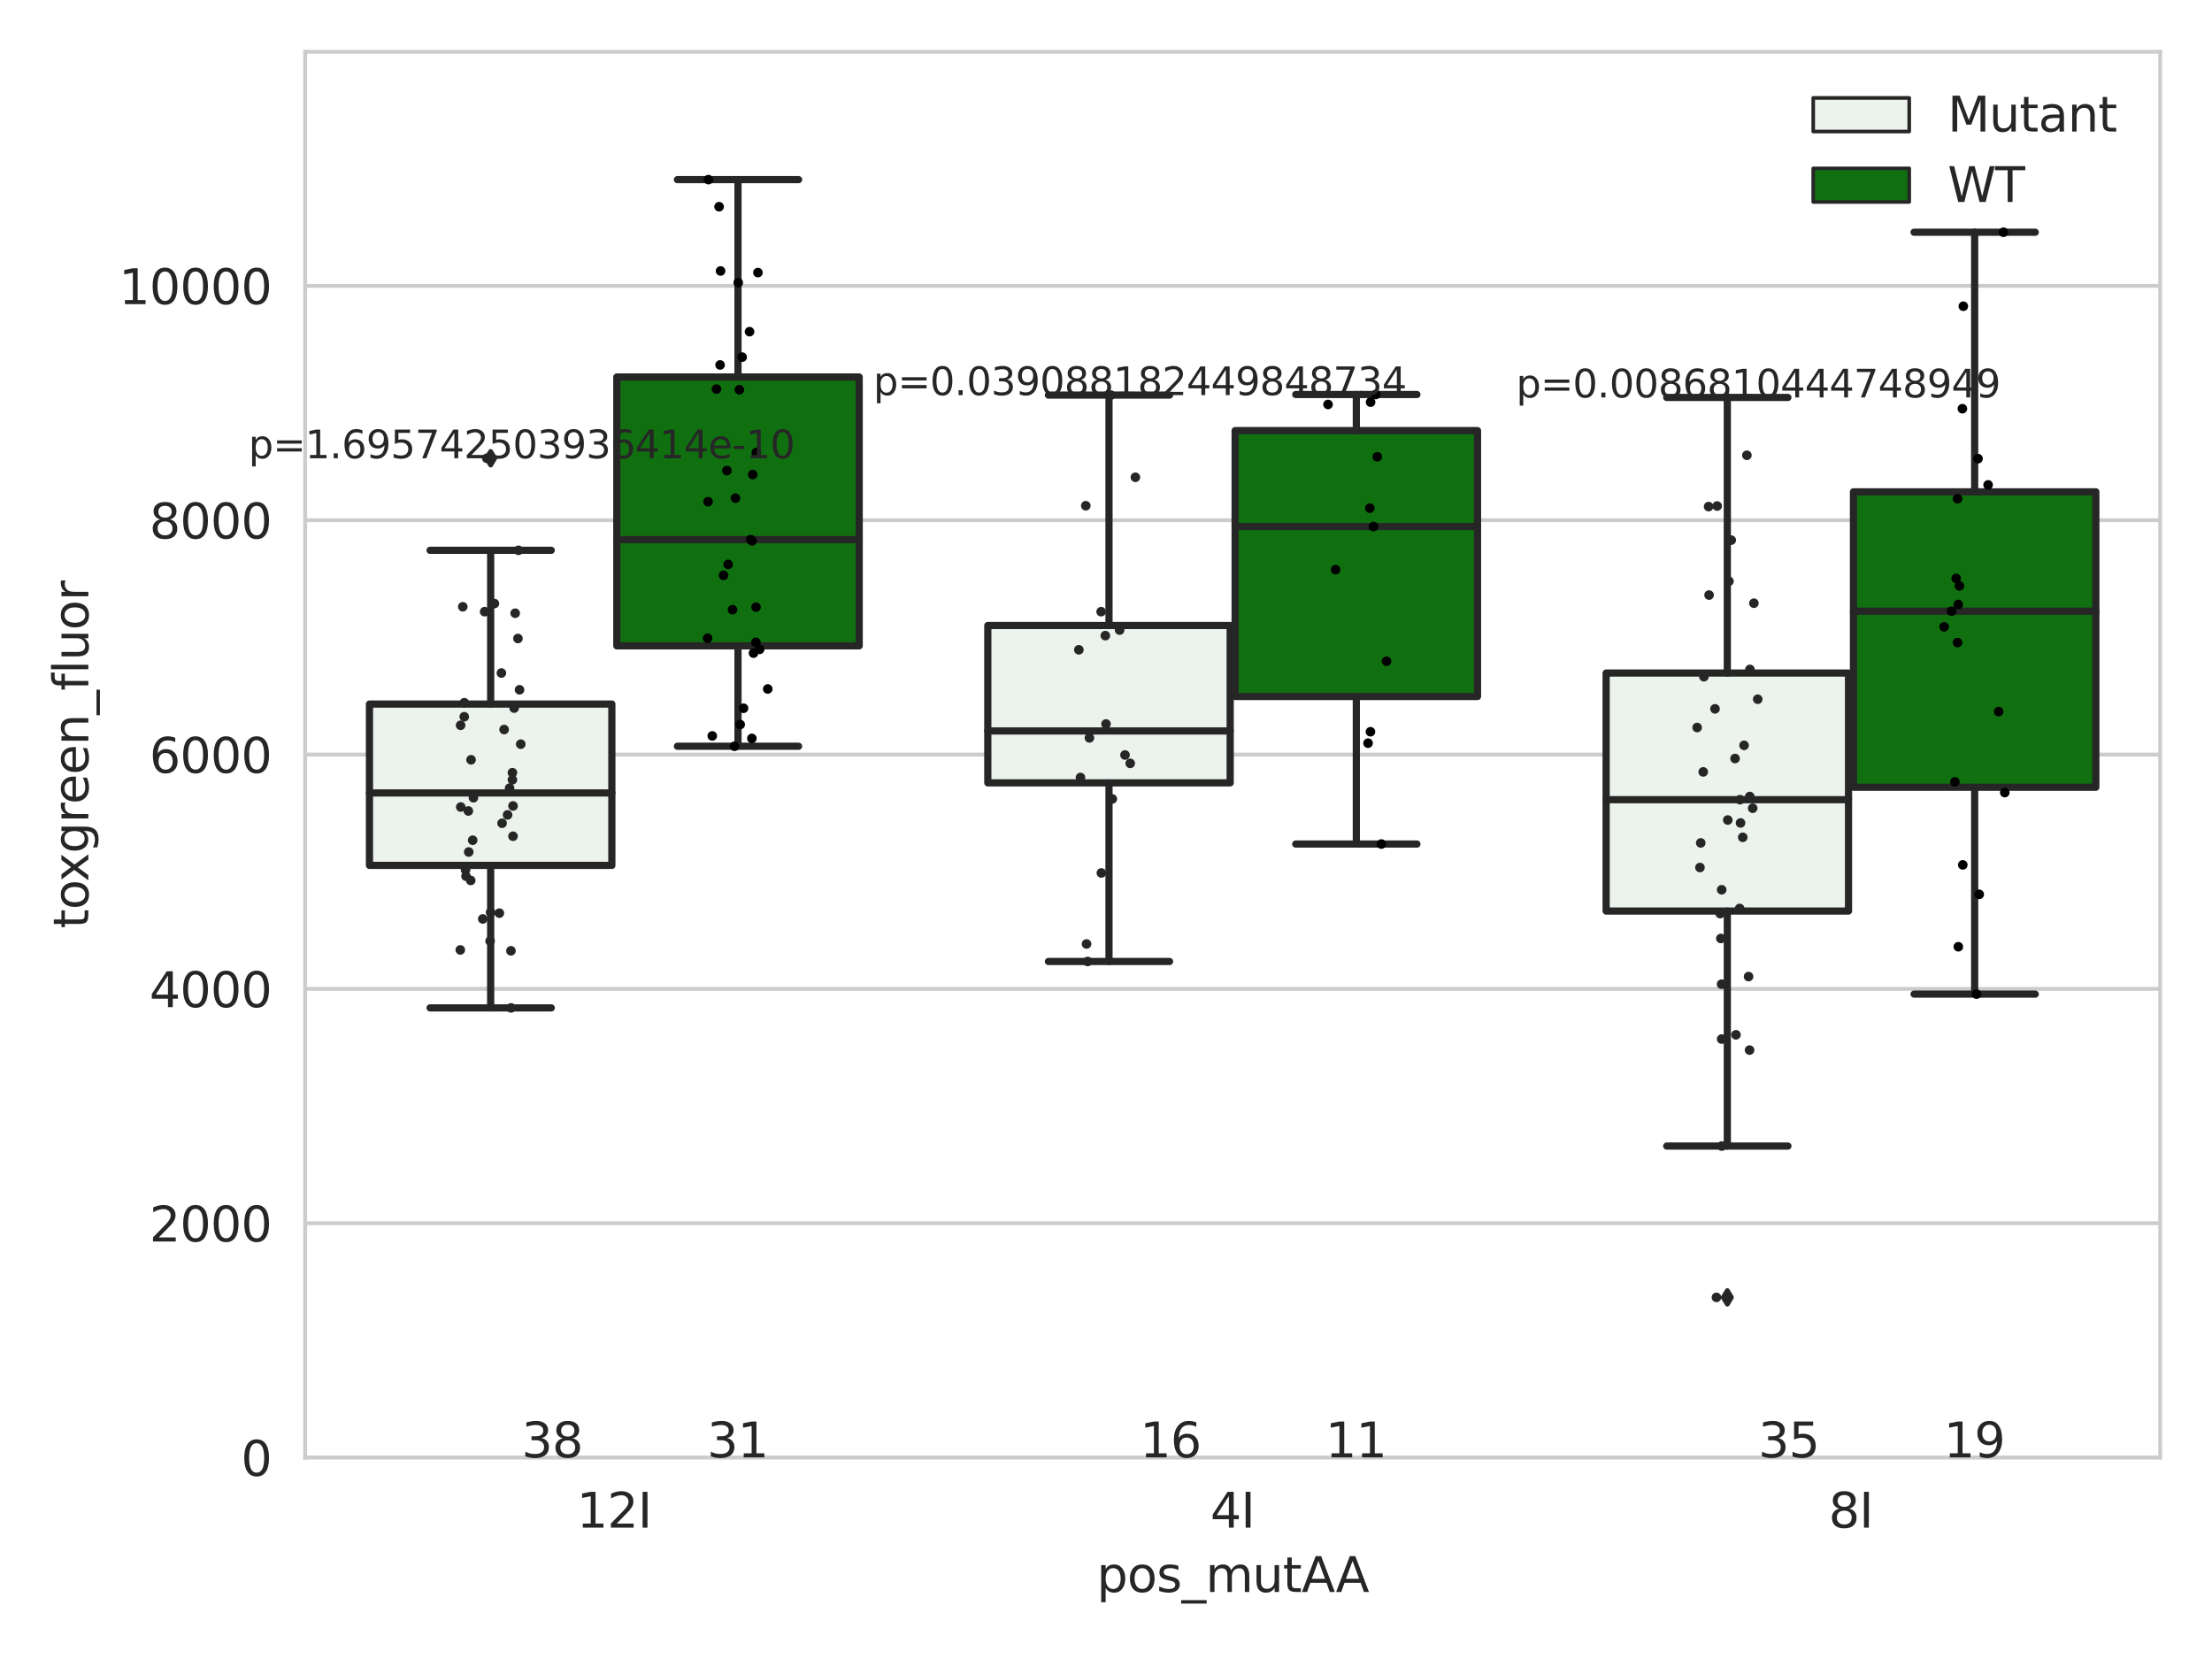<?xml version="1.0" encoding="utf-8" standalone="no"?>
<!DOCTYPE svg PUBLIC "-//W3C//DTD SVG 1.1//EN"
  "http://www.w3.org/Graphics/SVG/1.1/DTD/svg11.dtd">
<svg xmlns:xlink="http://www.w3.org/1999/xlink" width="460.8pt" height="345.6pt" viewBox="0 0 460.8 345.6" xmlns="http://www.w3.org/2000/svg" version="1.1">
 <defs>
  <style type="text/css">*{stroke-linejoin: round; stroke-linecap: butt}</style>
 </defs>
 <g id="figure_1">
  <g id="patch_1">
   <path d="M 0 345.6 
L 460.8 345.6 
L 460.8 0 
L 0 0 
z
" style="fill: #ffffff"/>
  </g>
  <g id="axes_1">
   <g id="patch_2">
    <path d="M 63.571 303.64 
L 450 303.64 
L 450 10.8 
L 63.571 10.8 
z
" style="fill: #ffffff"/>
   </g>
   <g id="matplotlib.axis_1">
    <g id="xtick_1">
     <g id="text_1">
      <!-- 12I -->
      <g style="fill: #262626" transform="translate(120.139 318.238)scale(0.1 -0.1)">
       <defs>
        <path id="DejaVuSans-31" d="M 794 531 
L 1825 531 
L 1825 4091 
L 703 3866 
L 703 4441 
L 1819 4666 
L 2450 4666 
L 2450 531 
L 3481 531 
L 3481 0 
L 794 0 
L 794 531 
z
" transform="scale(0.016)"/>
        <path id="DejaVuSans-32" d="M 1228 531 
L 3431 531 
L 3431 0 
L 469 0 
L 469 531 
Q 828 903 1448 1529 
Q 2069 2156 2228 2338 
Q 2531 2678 2651 2914 
Q 2772 3150 2772 3378 
Q 2772 3750 2511 3984 
Q 2250 4219 1831 4219 
Q 1534 4219 1204 4116 
Q 875 4013 500 3803 
L 500 4441 
Q 881 4594 1212 4672 
Q 1544 4750 1819 4750 
Q 2544 4750 2975 4387 
Q 3406 4025 3406 3419 
Q 3406 3131 3298 2873 
Q 3191 2616 2906 2266 
Q 2828 2175 2409 1742 
Q 1991 1309 1228 531 
z
" transform="scale(0.016)"/>
        <path id="DejaVuSans-49" d="M 628 4666 
L 1259 4666 
L 1259 0 
L 628 0 
L 628 4666 
z
" transform="scale(0.016)"/>
       </defs>
       <use xlink:href="#DejaVuSans-31"/>
       <use xlink:href="#DejaVuSans-32" x="63.623"/>
       <use xlink:href="#DejaVuSans-49" x="127.246"/>
      </g>
     </g>
    </g>
    <g id="xtick_2">
     <g id="text_2">
      <!-- 4I -->
      <g style="fill: #262626" transform="translate(252.129 318.238)scale(0.1 -0.1)">
       <defs>
        <path id="DejaVuSans-34" d="M 2419 4116 
L 825 1625 
L 2419 1625 
L 2419 4116 
z
M 2253 4666 
L 3047 4666 
L 3047 1625 
L 3713 1625 
L 3713 1100 
L 3047 1100 
L 3047 0 
L 2419 0 
L 2419 1100 
L 313 1100 
L 313 1709 
L 2253 4666 
z
" transform="scale(0.016)"/>
       </defs>
       <use xlink:href="#DejaVuSans-34"/>
       <use xlink:href="#DejaVuSans-49" x="63.623"/>
      </g>
     </g>
    </g>
    <g id="xtick_3">
     <g id="text_3">
      <!-- 8I -->
      <g style="fill: #262626" transform="translate(380.939 318.238)scale(0.1 -0.1)">
       <defs>
        <path id="DejaVuSans-38" d="M 2034 2216 
Q 1584 2216 1326 1975 
Q 1069 1734 1069 1313 
Q 1069 891 1326 650 
Q 1584 409 2034 409 
Q 2484 409 2743 651 
Q 3003 894 3003 1313 
Q 3003 1734 2745 1975 
Q 2488 2216 2034 2216 
z
M 1403 2484 
Q 997 2584 770 2862 
Q 544 3141 544 3541 
Q 544 4100 942 4425 
Q 1341 4750 2034 4750 
Q 2731 4750 3128 4425 
Q 3525 4100 3525 3541 
Q 3525 3141 3298 2862 
Q 3072 2584 2669 2484 
Q 3125 2378 3379 2068 
Q 3634 1759 3634 1313 
Q 3634 634 3220 271 
Q 2806 -91 2034 -91 
Q 1263 -91 848 271 
Q 434 634 434 1313 
Q 434 1759 690 2068 
Q 947 2378 1403 2484 
z
M 1172 3481 
Q 1172 3119 1398 2916 
Q 1625 2713 2034 2713 
Q 2441 2713 2670 2916 
Q 2900 3119 2900 3481 
Q 2900 3844 2670 4047 
Q 2441 4250 2034 4250 
Q 1625 4250 1398 4047 
Q 1172 3844 1172 3481 
z
" transform="scale(0.016)"/>
       </defs>
       <use xlink:href="#DejaVuSans-38"/>
       <use xlink:href="#DejaVuSans-49" x="63.623"/>
      </g>
     </g>
    </g>
    <g id="text_4">
     <!-- pos_mutAA -->
     <g style="fill: #262626" transform="translate(228.47 331.638)scale(0.1 -0.1)">
      <defs>
       <path id="DejaVuSans-70" d="M 1159 525 
L 1159 -1331 
L 581 -1331 
L 581 3500 
L 1159 3500 
L 1159 2969 
Q 1341 3281 1617 3432 
Q 1894 3584 2278 3584 
Q 2916 3584 3314 3078 
Q 3713 2572 3713 1747 
Q 3713 922 3314 415 
Q 2916 -91 2278 -91 
Q 1894 -91 1617 61 
Q 1341 213 1159 525 
z
M 3116 1747 
Q 3116 2381 2855 2742 
Q 2594 3103 2138 3103 
Q 1681 3103 1420 2742 
Q 1159 2381 1159 1747 
Q 1159 1113 1420 752 
Q 1681 391 2138 391 
Q 2594 391 2855 752 
Q 3116 1113 3116 1747 
z
" transform="scale(0.016)"/>
       <path id="DejaVuSans-6f" d="M 1959 3097 
Q 1497 3097 1228 2736 
Q 959 2375 959 1747 
Q 959 1119 1226 758 
Q 1494 397 1959 397 
Q 2419 397 2687 759 
Q 2956 1122 2956 1747 
Q 2956 2369 2687 2733 
Q 2419 3097 1959 3097 
z
M 1959 3584 
Q 2709 3584 3137 3096 
Q 3566 2609 3566 1747 
Q 3566 888 3137 398 
Q 2709 -91 1959 -91 
Q 1206 -91 779 398 
Q 353 888 353 1747 
Q 353 2609 779 3096 
Q 1206 3584 1959 3584 
z
" transform="scale(0.016)"/>
       <path id="DejaVuSans-73" d="M 2834 3397 
L 2834 2853 
Q 2591 2978 2328 3040 
Q 2066 3103 1784 3103 
Q 1356 3103 1142 2972 
Q 928 2841 928 2578 
Q 928 2378 1081 2264 
Q 1234 2150 1697 2047 
L 1894 2003 
Q 2506 1872 2764 1633 
Q 3022 1394 3022 966 
Q 3022 478 2636 193 
Q 2250 -91 1575 -91 
Q 1294 -91 989 -36 
Q 684 19 347 128 
L 347 722 
Q 666 556 975 473 
Q 1284 391 1588 391 
Q 1994 391 2212 530 
Q 2431 669 2431 922 
Q 2431 1156 2273 1281 
Q 2116 1406 1581 1522 
L 1381 1569 
Q 847 1681 609 1914 
Q 372 2147 372 2553 
Q 372 3047 722 3315 
Q 1072 3584 1716 3584 
Q 2034 3584 2315 3537 
Q 2597 3491 2834 3397 
z
" transform="scale(0.016)"/>
       <path id="DejaVuSans-5f" d="M 3263 -1063 
L 3263 -1509 
L -63 -1509 
L -63 -1063 
L 3263 -1063 
z
" transform="scale(0.016)"/>
       <path id="DejaVuSans-6d" d="M 3328 2828 
Q 3544 3216 3844 3400 
Q 4144 3584 4550 3584 
Q 5097 3584 5394 3201 
Q 5691 2819 5691 2113 
L 5691 0 
L 5113 0 
L 5113 2094 
Q 5113 2597 4934 2840 
Q 4756 3084 4391 3084 
Q 3944 3084 3684 2787 
Q 3425 2491 3425 1978 
L 3425 0 
L 2847 0 
L 2847 2094 
Q 2847 2600 2669 2842 
Q 2491 3084 2119 3084 
Q 1678 3084 1418 2786 
Q 1159 2488 1159 1978 
L 1159 0 
L 581 0 
L 581 3500 
L 1159 3500 
L 1159 2956 
Q 1356 3278 1631 3431 
Q 1906 3584 2284 3584 
Q 2666 3584 2933 3390 
Q 3200 3197 3328 2828 
z
" transform="scale(0.016)"/>
       <path id="DejaVuSans-75" d="M 544 1381 
L 544 3500 
L 1119 3500 
L 1119 1403 
Q 1119 906 1312 657 
Q 1506 409 1894 409 
Q 2359 409 2629 706 
Q 2900 1003 2900 1516 
L 2900 3500 
L 3475 3500 
L 3475 0 
L 2900 0 
L 2900 538 
Q 2691 219 2414 64 
Q 2138 -91 1772 -91 
Q 1169 -91 856 284 
Q 544 659 544 1381 
z
M 1991 3584 
L 1991 3584 
z
" transform="scale(0.016)"/>
       <path id="DejaVuSans-74" d="M 1172 4494 
L 1172 3500 
L 2356 3500 
L 2356 3053 
L 1172 3053 
L 1172 1153 
Q 1172 725 1289 603 
Q 1406 481 1766 481 
L 2356 481 
L 2356 0 
L 1766 0 
Q 1100 0 847 248 
Q 594 497 594 1153 
L 594 3053 
L 172 3053 
L 172 3500 
L 594 3500 
L 594 4494 
L 1172 4494 
z
" transform="scale(0.016)"/>
       <path id="DejaVuSans-41" d="M 2188 4044 
L 1331 1722 
L 3047 1722 
L 2188 4044 
z
M 1831 4666 
L 2547 4666 
L 4325 0 
L 3669 0 
L 3244 1197 
L 1141 1197 
L 716 0 
L 50 0 
L 1831 4666 
z
" transform="scale(0.016)"/>
      </defs>
      <use xlink:href="#DejaVuSans-70"/>
      <use xlink:href="#DejaVuSans-6f" x="63.477"/>
      <use xlink:href="#DejaVuSans-73" x="124.658"/>
      <use xlink:href="#DejaVuSans-5f" x="176.758"/>
      <use xlink:href="#DejaVuSans-6d" x="226.758"/>
      <use xlink:href="#DejaVuSans-75" x="324.17"/>
      <use xlink:href="#DejaVuSans-74" x="387.549"/>
      <use xlink:href="#DejaVuSans-41" x="426.758"/>
      <use xlink:href="#DejaVuSans-41" x="497.916"/>
     </g>
    </g>
   </g>
   <g id="matplotlib.axis_2">
    <g id="ytick_1">
     <g id="line2d_1">
      <path d="M 63.571 303.64 
L 450 303.64 
" clip-path="url(#pa5ad352c2c)" style="fill: none; stroke: #cccccc; stroke-width: 0.8; stroke-linecap: round"/>
     </g>
     <g id="text_5">
      <!-- 0 -->
      <g style="fill: #262626" transform="translate(50.209 307.439)scale(0.1 -0.1)">
       <defs>
        <path id="DejaVuSans-30" d="M 2034 4250 
Q 1547 4250 1301 3770 
Q 1056 3291 1056 2328 
Q 1056 1369 1301 889 
Q 1547 409 2034 409 
Q 2525 409 2770 889 
Q 3016 1369 3016 2328 
Q 3016 3291 2770 3770 
Q 2525 4250 2034 4250 
z
M 2034 4750 
Q 2819 4750 3233 4129 
Q 3647 3509 3647 2328 
Q 3647 1150 3233 529 
Q 2819 -91 2034 -91 
Q 1250 -91 836 529 
Q 422 1150 422 2328 
Q 422 3509 836 4129 
Q 1250 4750 2034 4750 
z
" transform="scale(0.016)"/>
       </defs>
       <use xlink:href="#DejaVuSans-30"/>
      </g>
     </g>
    </g>
    <g id="ytick_2">
     <g id="line2d_2">
      <path d="M 63.571 254.823 
L 450 254.823 
" clip-path="url(#pa5ad352c2c)" style="fill: none; stroke: #cccccc; stroke-width: 0.8; stroke-linecap: round"/>
     </g>
     <g id="text_6">
      <!-- 2000 -->
      <g style="fill: #262626" transform="translate(31.121 258.622)scale(0.1 -0.1)">
       <use xlink:href="#DejaVuSans-32"/>
       <use xlink:href="#DejaVuSans-30" x="63.623"/>
       <use xlink:href="#DejaVuSans-30" x="127.246"/>
       <use xlink:href="#DejaVuSans-30" x="190.869"/>
      </g>
     </g>
    </g>
    <g id="ytick_3">
     <g id="line2d_3">
      <path d="M 63.571 206.006 
L 450 206.006 
" clip-path="url(#pa5ad352c2c)" style="fill: none; stroke: #cccccc; stroke-width: 0.8; stroke-linecap: round"/>
     </g>
     <g id="text_7">
      <!-- 4000 -->
      <g style="fill: #262626" transform="translate(31.121 209.805)scale(0.1 -0.1)">
       <use xlink:href="#DejaVuSans-34"/>
       <use xlink:href="#DejaVuSans-30" x="63.623"/>
       <use xlink:href="#DejaVuSans-30" x="127.246"/>
       <use xlink:href="#DejaVuSans-30" x="190.869"/>
      </g>
     </g>
    </g>
    <g id="ytick_4">
     <g id="line2d_4">
      <path d="M 63.571 157.189 
L 450 157.189 
" clip-path="url(#pa5ad352c2c)" style="fill: none; stroke: #cccccc; stroke-width: 0.8; stroke-linecap: round"/>
     </g>
     <g id="text_8">
      <!-- 6000 -->
      <g style="fill: #262626" transform="translate(31.121 160.988)scale(0.1 -0.1)">
       <defs>
        <path id="DejaVuSans-36" d="M 2113 2584 
Q 1688 2584 1439 2293 
Q 1191 2003 1191 1497 
Q 1191 994 1439 701 
Q 1688 409 2113 409 
Q 2538 409 2786 701 
Q 3034 994 3034 1497 
Q 3034 2003 2786 2293 
Q 2538 2584 2113 2584 
z
M 3366 4563 
L 3366 3988 
Q 3128 4100 2886 4159 
Q 2644 4219 2406 4219 
Q 1781 4219 1451 3797 
Q 1122 3375 1075 2522 
Q 1259 2794 1537 2939 
Q 1816 3084 2150 3084 
Q 2853 3084 3261 2657 
Q 3669 2231 3669 1497 
Q 3669 778 3244 343 
Q 2819 -91 2113 -91 
Q 1303 -91 875 529 
Q 447 1150 447 2328 
Q 447 3434 972 4092 
Q 1497 4750 2381 4750 
Q 2619 4750 2861 4703 
Q 3103 4656 3366 4563 
z
" transform="scale(0.016)"/>
       </defs>
       <use xlink:href="#DejaVuSans-36"/>
       <use xlink:href="#DejaVuSans-30" x="63.623"/>
       <use xlink:href="#DejaVuSans-30" x="127.246"/>
       <use xlink:href="#DejaVuSans-30" x="190.869"/>
      </g>
     </g>
    </g>
    <g id="ytick_5">
     <g id="line2d_5">
      <path d="M 63.571 108.371 
L 450 108.371 
" clip-path="url(#pa5ad352c2c)" style="fill: none; stroke: #cccccc; stroke-width: 0.8; stroke-linecap: round"/>
     </g>
     <g id="text_9">
      <!-- 8000 -->
      <g style="fill: #262626" transform="translate(31.121 112.171)scale(0.1 -0.1)">
       <use xlink:href="#DejaVuSans-38"/>
       <use xlink:href="#DejaVuSans-30" x="63.623"/>
       <use xlink:href="#DejaVuSans-30" x="127.246"/>
       <use xlink:href="#DejaVuSans-30" x="190.869"/>
      </g>
     </g>
    </g>
    <g id="ytick_6">
     <g id="line2d_6">
      <path d="M 63.571 59.554 
L 450 59.554 
" clip-path="url(#pa5ad352c2c)" style="fill: none; stroke: #cccccc; stroke-width: 0.8; stroke-linecap: round"/>
     </g>
     <g id="text_10">
      <!-- 10000 -->
      <g style="fill: #262626" transform="translate(24.759 63.353)scale(0.1 -0.1)">
       <use xlink:href="#DejaVuSans-31"/>
       <use xlink:href="#DejaVuSans-30" x="63.623"/>
       <use xlink:href="#DejaVuSans-30" x="127.246"/>
       <use xlink:href="#DejaVuSans-30" x="190.869"/>
       <use xlink:href="#DejaVuSans-30" x="254.492"/>
      </g>
     </g>
    </g>
    <g id="text_11">
     <!-- toxgreen_fluor -->
     <g style="fill: #262626" transform="translate(18.401 193.415)rotate(-90)scale(0.1 -0.1)">
      <defs>
       <path id="DejaVuSans-78" d="M 3513 3500 
L 2247 1797 
L 3578 0 
L 2900 0 
L 1881 1375 
L 863 0 
L 184 0 
L 1544 1831 
L 300 3500 
L 978 3500 
L 1906 2253 
L 2834 3500 
L 3513 3500 
z
" transform="scale(0.016)"/>
       <path id="DejaVuSans-67" d="M 2906 1791 
Q 2906 2416 2648 2759 
Q 2391 3103 1925 3103 
Q 1463 3103 1205 2759 
Q 947 2416 947 1791 
Q 947 1169 1205 825 
Q 1463 481 1925 481 
Q 2391 481 2648 825 
Q 2906 1169 2906 1791 
z
M 3481 434 
Q 3481 -459 3084 -895 
Q 2688 -1331 1869 -1331 
Q 1566 -1331 1297 -1286 
Q 1028 -1241 775 -1147 
L 775 -588 
Q 1028 -725 1275 -790 
Q 1522 -856 1778 -856 
Q 2344 -856 2625 -561 
Q 2906 -266 2906 331 
L 2906 616 
Q 2728 306 2450 153 
Q 2172 0 1784 0 
Q 1141 0 747 490 
Q 353 981 353 1791 
Q 353 2603 747 3093 
Q 1141 3584 1784 3584 
Q 2172 3584 2450 3431 
Q 2728 3278 2906 2969 
L 2906 3500 
L 3481 3500 
L 3481 434 
z
" transform="scale(0.016)"/>
       <path id="DejaVuSans-72" d="M 2631 2963 
Q 2534 3019 2420 3045 
Q 2306 3072 2169 3072 
Q 1681 3072 1420 2755 
Q 1159 2438 1159 1844 
L 1159 0 
L 581 0 
L 581 3500 
L 1159 3500 
L 1159 2956 
Q 1341 3275 1631 3429 
Q 1922 3584 2338 3584 
Q 2397 3584 2469 3576 
Q 2541 3569 2628 3553 
L 2631 2963 
z
" transform="scale(0.016)"/>
       <path id="DejaVuSans-65" d="M 3597 1894 
L 3597 1613 
L 953 1613 
Q 991 1019 1311 708 
Q 1631 397 2203 397 
Q 2534 397 2845 478 
Q 3156 559 3463 722 
L 3463 178 
Q 3153 47 2828 -22 
Q 2503 -91 2169 -91 
Q 1331 -91 842 396 
Q 353 884 353 1716 
Q 353 2575 817 3079 
Q 1281 3584 2069 3584 
Q 2775 3584 3186 3129 
Q 3597 2675 3597 1894 
z
M 3022 2063 
Q 3016 2534 2758 2815 
Q 2500 3097 2075 3097 
Q 1594 3097 1305 2825 
Q 1016 2553 972 2059 
L 3022 2063 
z
" transform="scale(0.016)"/>
       <path id="DejaVuSans-6e" d="M 3513 2113 
L 3513 0 
L 2938 0 
L 2938 2094 
Q 2938 2591 2744 2837 
Q 2550 3084 2163 3084 
Q 1697 3084 1428 2787 
Q 1159 2491 1159 1978 
L 1159 0 
L 581 0 
L 581 3500 
L 1159 3500 
L 1159 2956 
Q 1366 3272 1645 3428 
Q 1925 3584 2291 3584 
Q 2894 3584 3203 3211 
Q 3513 2838 3513 2113 
z
" transform="scale(0.016)"/>
       <path id="DejaVuSans-66" d="M 2375 4863 
L 2375 4384 
L 1825 4384 
Q 1516 4384 1395 4259 
Q 1275 4134 1275 3809 
L 1275 3500 
L 2222 3500 
L 2222 3053 
L 1275 3053 
L 1275 0 
L 697 0 
L 697 3053 
L 147 3053 
L 147 3500 
L 697 3500 
L 697 3744 
Q 697 4328 969 4595 
Q 1241 4863 1831 4863 
L 2375 4863 
z
" transform="scale(0.016)"/>
       <path id="DejaVuSans-6c" d="M 603 4863 
L 1178 4863 
L 1178 0 
L 603 0 
L 603 4863 
z
" transform="scale(0.016)"/>
      </defs>
      <use xlink:href="#DejaVuSans-74"/>
      <use xlink:href="#DejaVuSans-6f" x="39.209"/>
      <use xlink:href="#DejaVuSans-78" x="97.266"/>
      <use xlink:href="#DejaVuSans-67" x="156.445"/>
      <use xlink:href="#DejaVuSans-72" x="219.922"/>
      <use xlink:href="#DejaVuSans-65" x="258.785"/>
      <use xlink:href="#DejaVuSans-65" x="320.309"/>
      <use xlink:href="#DejaVuSans-6e" x="381.832"/>
      <use xlink:href="#DejaVuSans-5f" x="445.211"/>
      <use xlink:href="#DejaVuSans-66" x="495.211"/>
      <use xlink:href="#DejaVuSans-6c" x="530.416"/>
      <use xlink:href="#DejaVuSans-75" x="558.199"/>
      <use xlink:href="#DejaVuSans-6f" x="621.578"/>
      <use xlink:href="#DejaVuSans-72" x="682.76"/>
     </g>
    </g>
   </g>
   <g id="patch_3">
    <path d="M 76.967 180.28 
L 127.461 180.28 
L 127.461 146.666 
L 76.967 146.666 
L 76.967 180.28 
z
" clip-path="url(#pa5ad352c2c)" style="fill: #ecf2ec; stroke: #262626; stroke-width: 1.5; stroke-linejoin: miter"/>
   </g>
   <g id="patch_4">
    <path d="M 128.491 134.54 
L 178.985 134.54 
L 178.985 78.539 
L 128.491 78.539 
L 128.491 134.54 
z
" clip-path="url(#pa5ad352c2c)" style="fill: #107010; stroke: #262626; stroke-width: 1.5; stroke-linejoin: miter"/>
   </g>
   <g id="patch_5">
    <path d="M 205.777 163.083 
L 256.27 163.083 
L 256.27 130.299 
L 205.777 130.299 
L 205.777 163.083 
z
" clip-path="url(#pa5ad352c2c)" style="fill: #ecf2ec; stroke: #262626; stroke-width: 1.5; stroke-linejoin: miter"/>
   </g>
   <g id="patch_6">
    <path d="M 257.301 145.093 
L 307.794 145.093 
L 307.794 89.703 
L 257.301 89.703 
L 257.301 145.093 
z
" clip-path="url(#pa5ad352c2c)" style="fill: #107010; stroke: #262626; stroke-width: 1.5; stroke-linejoin: miter"/>
   </g>
   <g id="patch_7">
    <path d="M 334.587 189.784 
L 385.08 189.784 
L 385.08 140.21 
L 334.587 140.21 
L 334.587 189.784 
z
" clip-path="url(#pa5ad352c2c)" style="fill: #ecf2ec; stroke: #262626; stroke-width: 1.5; stroke-linejoin: miter"/>
   </g>
   <g id="patch_8">
    <path d="M 386.11 163.996 
L 436.604 163.996 
L 436.604 102.453 
L 386.11 102.453 
L 386.11 163.996 
z
" clip-path="url(#pa5ad352c2c)" style="fill: #107010; stroke: #262626; stroke-width: 1.5; stroke-linejoin: miter"/>
   </g>
   <g id="patch_9">
    <path d="M 127.976 303.64 
L 127.976 303.64 
L 127.976 303.64 
L 127.976 303.64 
z
" clip-path="url(#pa5ad352c2c)" style="fill: #ecf2ec; stroke: #262626; stroke-width: 0.75; stroke-linejoin: miter"/>
   </g>
   <g id="patch_10">
    <path d="M 127.976 303.64 
L 127.976 303.64 
L 127.976 303.64 
L 127.976 303.64 
z
" clip-path="url(#pa5ad352c2c)" style="fill: #107010; stroke: #262626; stroke-width: 0.75; stroke-linejoin: miter"/>
   </g>
   <g id="PathCollection_1"/>
   <g id="PathCollection_2"/>
   <g id="line2d_7">
    <path d="M 102.214 180.28 
L 102.214 209.96 
" clip-path="url(#pa5ad352c2c)" style="fill: none; stroke: #262626; stroke-width: 1.5; stroke-linecap: round"/>
   </g>
   <g id="line2d_8">
    <path d="M 102.214 146.666 
L 102.214 114.64 
" clip-path="url(#pa5ad352c2c)" style="fill: none; stroke: #262626; stroke-width: 1.5; stroke-linecap: round"/>
   </g>
   <g id="line2d_9">
    <path d="M 89.591 209.96 
L 114.837 209.96 
" clip-path="url(#pa5ad352c2c)" style="fill: none; stroke: #262626; stroke-width: 1.5; stroke-linecap: round"/>
   </g>
   <g id="line2d_10">
    <path d="M 89.591 114.64 
L 114.837 114.64 
" clip-path="url(#pa5ad352c2c)" style="fill: none; stroke: #262626; stroke-width: 1.5; stroke-linecap: round"/>
   </g>
   <g id="line2d_11">
    <defs>
     <path id="m70ba4022dc" d="M -0 1.414 
L 0.849 0 
L 0 -1.414 
L -0.849 -0 
z
" style="stroke: #262626; stroke-linejoin: miter"/>
    </defs>
    <g clip-path="url(#pa5ad352c2c)">
     <use xlink:href="#m70ba4022dc" x="102.214" y="95.463" style="fill: #262626; stroke: #262626; stroke-linejoin: miter"/>
    </g>
   </g>
   <g id="line2d_12">
    <path d="M 153.738 134.54 
L 153.738 155.458 
" clip-path="url(#pa5ad352c2c)" style="fill: none; stroke: #262626; stroke-width: 1.5; stroke-linecap: round"/>
   </g>
   <g id="line2d_13">
    <path d="M 153.738 78.539 
L 153.738 37.422 
" clip-path="url(#pa5ad352c2c)" style="fill: none; stroke: #262626; stroke-width: 1.5; stroke-linecap: round"/>
   </g>
   <g id="line2d_14">
    <path d="M 141.115 155.458 
L 166.361 155.458 
" clip-path="url(#pa5ad352c2c)" style="fill: none; stroke: #262626; stroke-width: 1.5; stroke-linecap: round"/>
   </g>
   <g id="line2d_15">
    <path d="M 141.115 37.422 
L 166.361 37.422 
" clip-path="url(#pa5ad352c2c)" style="fill: none; stroke: #262626; stroke-width: 1.5; stroke-linecap: round"/>
   </g>
   <g id="line2d_16"/>
   <g id="line2d_17">
    <path d="M 231.024 163.083 
L 231.024 200.295 
" clip-path="url(#pa5ad352c2c)" style="fill: none; stroke: #262626; stroke-width: 1.5; stroke-linecap: round"/>
   </g>
   <g id="line2d_18">
    <path d="M 231.024 130.299 
L 231.024 82.307 
" clip-path="url(#pa5ad352c2c)" style="fill: none; stroke: #262626; stroke-width: 1.5; stroke-linecap: round"/>
   </g>
   <g id="line2d_19">
    <path d="M 218.4 200.295 
L 243.647 200.295 
" clip-path="url(#pa5ad352c2c)" style="fill: none; stroke: #262626; stroke-width: 1.5; stroke-linecap: round"/>
   </g>
   <g id="line2d_20">
    <path d="M 218.4 82.307 
L 243.647 82.307 
" clip-path="url(#pa5ad352c2c)" style="fill: none; stroke: #262626; stroke-width: 1.5; stroke-linecap: round"/>
   </g>
   <g id="line2d_21"/>
   <g id="line2d_22">
    <path d="M 282.548 145.093 
L 282.548 175.83 
" clip-path="url(#pa5ad352c2c)" style="fill: none; stroke: #262626; stroke-width: 1.5; stroke-linecap: round"/>
   </g>
   <g id="line2d_23">
    <path d="M 282.548 89.703 
L 282.548 82.183 
" clip-path="url(#pa5ad352c2c)" style="fill: none; stroke: #262626; stroke-width: 1.5; stroke-linecap: round"/>
   </g>
   <g id="line2d_24">
    <path d="M 269.924 175.83 
L 295.171 175.83 
" clip-path="url(#pa5ad352c2c)" style="fill: none; stroke: #262626; stroke-width: 1.5; stroke-linecap: round"/>
   </g>
   <g id="line2d_25">
    <path d="M 269.924 82.183 
L 295.171 82.183 
" clip-path="url(#pa5ad352c2c)" style="fill: none; stroke: #262626; stroke-width: 1.5; stroke-linecap: round"/>
   </g>
   <g id="line2d_26"/>
   <g id="line2d_27">
    <path d="M 359.833 189.784 
L 359.833 238.747 
" clip-path="url(#pa5ad352c2c)" style="fill: none; stroke: #262626; stroke-width: 1.5; stroke-linecap: round"/>
   </g>
   <g id="line2d_28">
    <path d="M 359.833 140.21 
L 359.833 82.797 
" clip-path="url(#pa5ad352c2c)" style="fill: none; stroke: #262626; stroke-width: 1.5; stroke-linecap: round"/>
   </g>
   <g id="line2d_29">
    <path d="M 347.21 238.747 
L 372.457 238.747 
" clip-path="url(#pa5ad352c2c)" style="fill: none; stroke: #262626; stroke-width: 1.5; stroke-linecap: round"/>
   </g>
   <g id="line2d_30">
    <path d="M 347.21 82.797 
L 372.457 82.797 
" clip-path="url(#pa5ad352c2c)" style="fill: none; stroke: #262626; stroke-width: 1.5; stroke-linecap: round"/>
   </g>
   <g id="line2d_31">
    <g clip-path="url(#pa5ad352c2c)">
     <use xlink:href="#m70ba4022dc" x="359.833" y="270.269" style="fill: #262626; stroke: #262626; stroke-linejoin: miter"/>
    </g>
   </g>
   <g id="line2d_32">
    <path d="M 411.357 163.996 
L 411.357 207.093 
" clip-path="url(#pa5ad352c2c)" style="fill: none; stroke: #262626; stroke-width: 1.5; stroke-linecap: round"/>
   </g>
   <g id="line2d_33">
    <path d="M 411.357 102.453 
L 411.357 48.38 
" clip-path="url(#pa5ad352c2c)" style="fill: none; stroke: #262626; stroke-width: 1.5; stroke-linecap: round"/>
   </g>
   <g id="line2d_34">
    <path d="M 398.734 207.093 
L 423.98 207.093 
" clip-path="url(#pa5ad352c2c)" style="fill: none; stroke: #262626; stroke-width: 1.5; stroke-linecap: round"/>
   </g>
   <g id="line2d_35">
    <path d="M 398.734 48.38 
L 423.98 48.38 
" clip-path="url(#pa5ad352c2c)" style="fill: none; stroke: #262626; stroke-width: 1.5; stroke-linecap: round"/>
   </g>
   <g id="line2d_36"/>
   <g id="line2d_37">
    <path d="M 76.967 165.183 
L 127.461 165.183 
" clip-path="url(#pa5ad352c2c)" style="fill: none; stroke: #262626; stroke-width: 1.5; stroke-linecap: round"/>
   </g>
   <g id="line2d_38">
    <path d="M 128.491 112.408 
L 178.985 112.408 
" clip-path="url(#pa5ad352c2c)" style="fill: none; stroke: #262626; stroke-width: 1.5; stroke-linecap: round"/>
   </g>
   <g id="line2d_39">
    <path d="M 205.777 152.269 
L 256.27 152.269 
" clip-path="url(#pa5ad352c2c)" style="fill: none; stroke: #262626; stroke-width: 1.5; stroke-linecap: round"/>
   </g>
   <g id="line2d_40">
    <path d="M 257.301 109.692 
L 307.794 109.692 
" clip-path="url(#pa5ad352c2c)" style="fill: none; stroke: #262626; stroke-width: 1.5; stroke-linecap: round"/>
   </g>
   <g id="line2d_41">
    <path d="M 334.587 166.588 
L 385.08 166.588 
" clip-path="url(#pa5ad352c2c)" style="fill: none; stroke: #262626; stroke-width: 1.5; stroke-linecap: round"/>
   </g>
   <g id="line2d_42">
    <path d="M 386.11 127.316 
L 436.604 127.316 
" clip-path="url(#pa5ad352c2c)" style="fill: none; stroke: #262626; stroke-width: 1.5; stroke-linecap: round"/>
   </g>
   <g id="patch_11">
    <path d="M 63.571 303.64 
L 63.571 10.8 
" style="fill: none; stroke: #cccccc; stroke-width: 0.8; stroke-linejoin: miter; stroke-linecap: square"/>
   </g>
   <g id="patch_12">
    <path d="M 450 303.64 
L 450 10.8 
" style="fill: none; stroke: #cccccc; stroke-width: 0.8; stroke-linejoin: miter; stroke-linecap: square"/>
   </g>
   <g id="patch_13">
    <path d="M 63.571 303.64 
L 450 303.64 
" style="fill: none; stroke: #cccccc; stroke-width: 0.8; stroke-linejoin: miter; stroke-linecap: square"/>
   </g>
   <g id="patch_14">
    <path d="M 63.571 10.8 
L 450 10.8 
" style="fill: none; stroke: #cccccc; stroke-width: 0.8; stroke-linejoin: miter; stroke-linecap: square"/>
   </g>
   <g id="PathCollection_3">
    <defs>
     <path id="C0_0_fc6f85d96e" d="M 0 1 
C 0.265 1 0.52 0.895 0.707 0.707 
C 0.895 0.52 1 0.265 1 -0 
C 1 -0.265 0.895 -0.52 0.707 -0.707 
C 0.52 -0.895 0.265 -1 0 -1 
C -0.265 -1 -0.52 -0.895 -0.707 -0.707 
C -0.895 -0.52 -1 -0.265 -1 0 
C -1 0.265 -0.895 0.52 -0.707 0.707 
C -0.52 0.895 -0.265 1 0 1 
z
"/>
    </defs>
    <g clip-path="url(#pa5ad352c2c)">
     <use xlink:href="#C0_0_fc6f85d96e" x="108.483" y="155.026" style="fill: #262626"/>
    </g>
    <g clip-path="url(#pa5ad352c2c)">
     <use xlink:href="#C0_0_fc6f85d96e" x="98.13" y="158.276" style="fill: #262626"/>
    </g>
    <g clip-path="url(#pa5ad352c2c)">
     <use xlink:href="#C0_0_fc6f85d96e" x="96.727" y="146.385" style="fill: #262626"/>
    </g>
    <g clip-path="url(#pa5ad352c2c)">
     <use xlink:href="#C0_0_fc6f85d96e" x="95.888" y="197.886" style="fill: #262626"/>
    </g>
    <g clip-path="url(#pa5ad352c2c)">
     <use xlink:href="#C0_0_fc6f85d96e" x="96.714" y="149.309" style="fill: #262626"/>
    </g>
    <g clip-path="url(#pa5ad352c2c)">
     <use xlink:href="#C0_0_fc6f85d96e" x="95.987" y="168.115" style="fill: #262626"/>
    </g>
    <g clip-path="url(#pa5ad352c2c)">
     <use xlink:href="#C0_0_fc6f85d96e" x="97.647" y="177.488" style="fill: #262626"/>
    </g>
    <g clip-path="url(#pa5ad352c2c)">
     <use xlink:href="#C0_0_fc6f85d96e" x="100.57" y="191.43" style="fill: #262626"/>
    </g>
    <g clip-path="url(#pa5ad352c2c)">
     <use xlink:href="#C0_0_fc6f85d96e" x="98.629" y="166.18" style="fill: #262626"/>
    </g>
    <g clip-path="url(#pa5ad352c2c)">
     <use xlink:href="#C0_0_fc6f85d96e" x="102.997" y="125.73" style="fill: #262626"/>
    </g>
    <g clip-path="url(#pa5ad352c2c)">
     <use xlink:href="#C0_0_fc6f85d96e" x="106.87" y="174.205" style="fill: #262626"/>
    </g>
    <g clip-path="url(#pa5ad352c2c)">
     <use xlink:href="#C0_0_fc6f85d96e" x="104.45" y="140.203" style="fill: #262626"/>
    </g>
    <g clip-path="url(#pa5ad352c2c)">
     <use xlink:href="#C0_0_fc6f85d96e" x="100.962" y="127.422" style="fill: #262626"/>
    </g>
    <g clip-path="url(#pa5ad352c2c)">
     <use xlink:href="#C0_0_fc6f85d96e" x="101.41" y="95.463" style="fill: #262626"/>
    </g>
    <g clip-path="url(#pa5ad352c2c)">
     <use xlink:href="#C0_0_fc6f85d96e" x="102.199" y="190.061" style="fill: #262626"/>
    </g>
    <g clip-path="url(#pa5ad352c2c)">
     <use xlink:href="#C0_0_fc6f85d96e" x="107.109" y="147.509" style="fill: #262626"/>
    </g>
    <g clip-path="url(#pa5ad352c2c)">
     <use xlink:href="#C0_0_fc6f85d96e" x="107.899" y="133.009" style="fill: #262626"/>
    </g>
    <g clip-path="url(#pa5ad352c2c)">
     <use xlink:href="#C0_0_fc6f85d96e" x="96.983" y="181.211" style="fill: #262626"/>
    </g>
    <g clip-path="url(#pa5ad352c2c)">
     <use xlink:href="#C0_0_fc6f85d96e" x="106.871" y="167.897" style="fill: #262626"/>
    </g>
    <g clip-path="url(#pa5ad352c2c)">
     <use xlink:href="#C0_0_fc6f85d96e" x="98.062" y="183.412" style="fill: #262626"/>
    </g>
    <g clip-path="url(#pa5ad352c2c)">
     <use xlink:href="#C0_0_fc6f85d96e" x="106.745" y="162.436" style="fill: #262626"/>
    </g>
    <g clip-path="url(#pa5ad352c2c)">
     <use xlink:href="#C0_0_fc6f85d96e" x="106.749" y="160.963" style="fill: #262626"/>
    </g>
    <g clip-path="url(#pa5ad352c2c)">
     <use xlink:href="#C0_0_fc6f85d96e" x="106.449" y="209.96" style="fill: #262626"/>
    </g>
    <g clip-path="url(#pa5ad352c2c)">
     <use xlink:href="#C0_0_fc6f85d96e" x="102.099" y="196.035" style="fill: #262626"/>
    </g>
    <g clip-path="url(#pa5ad352c2c)">
     <use xlink:href="#C0_0_fc6f85d96e" x="96.411" y="126.4" style="fill: #262626"/>
    </g>
    <g clip-path="url(#pa5ad352c2c)">
     <use xlink:href="#C0_0_fc6f85d96e" x="105.736" y="169.759" style="fill: #262626"/>
    </g>
    <g clip-path="url(#pa5ad352c2c)">
     <use xlink:href="#C0_0_fc6f85d96e" x="104.595" y="171.496" style="fill: #262626"/>
    </g>
    <g clip-path="url(#pa5ad352c2c)">
     <use xlink:href="#C0_0_fc6f85d96e" x="107.324" y="127.746" style="fill: #262626"/>
    </g>
    <g clip-path="url(#pa5ad352c2c)">
     <use xlink:href="#C0_0_fc6f85d96e" x="106.156" y="164.186" style="fill: #262626"/>
    </g>
    <g clip-path="url(#pa5ad352c2c)">
     <use xlink:href="#C0_0_fc6f85d96e" x="105.018" y="151.975" style="fill: #262626"/>
    </g>
    <g clip-path="url(#pa5ad352c2c)">
     <use xlink:href="#C0_0_fc6f85d96e" x="108.004" y="114.64" style="fill: #262626"/>
    </g>
    <g clip-path="url(#pa5ad352c2c)">
     <use xlink:href="#C0_0_fc6f85d96e" x="108.226" y="143.694" style="fill: #262626"/>
    </g>
    <g clip-path="url(#pa5ad352c2c)">
     <use xlink:href="#C0_0_fc6f85d96e" x="104.024" y="190.224" style="fill: #262626"/>
    </g>
    <g clip-path="url(#pa5ad352c2c)">
     <use xlink:href="#C0_0_fc6f85d96e" x="106.439" y="198.073" style="fill: #262626"/>
    </g>
    <g clip-path="url(#pa5ad352c2c)">
     <use xlink:href="#C0_0_fc6f85d96e" x="97.565" y="168.94" style="fill: #262626"/>
    </g>
    <g clip-path="url(#pa5ad352c2c)">
     <use xlink:href="#C0_0_fc6f85d96e" x="95.953" y="151.092" style="fill: #262626"/>
    </g>
    <g clip-path="url(#pa5ad352c2c)">
     <use xlink:href="#C0_0_fc6f85d96e" x="98.468" y="175.035" style="fill: #262626"/>
    </g>
    <g clip-path="url(#pa5ad352c2c)">
     <use xlink:href="#C0_0_fc6f85d96e" x="97.079" y="182.527" style="fill: #262626"/>
    </g>
   </g>
   <g id="PathCollection_4">
    <defs>
     <path id="C1_0_a5618e71dd" d="M 0 1 
C 0.265 1 0.52 0.895 0.707 0.707 
C 0.895 0.52 1 0.265 1 -0 
C 1 -0.265 0.895 -0.52 0.707 -0.707 
C 0.52 -0.895 0.265 -1 0 -1 
C -0.265 -1 -0.52 -0.895 -0.707 -0.707 
C -0.895 -0.52 -1 -0.265 -1 0 
C -1 0.265 -0.895 0.52 -0.707 0.707 
C -0.52 0.895 -0.265 1 0 1 
z
"/>
    </defs>
    <g clip-path="url(#pa5ad352c2c)">
     <use xlink:href="#C1_0_a5618e71dd" x="156.804" y="98.856"/>
    </g>
    <g clip-path="url(#pa5ad352c2c)">
     <use xlink:href="#C1_0_a5618e71dd" x="153.005" y="155.458"/>
    </g>
    <g clip-path="url(#pa5ad352c2c)">
     <use xlink:href="#C1_0_a5618e71dd" x="156.671" y="112.665"/>
    </g>
    <g clip-path="url(#pa5ad352c2c)">
     <use xlink:href="#C1_0_a5618e71dd" x="147.402" y="132.965"/>
    </g>
    <g clip-path="url(#pa5ad352c2c)">
     <use xlink:href="#C1_0_a5618e71dd" x="147.507" y="104.51"/>
    </g>
    <g clip-path="url(#pa5ad352c2c)">
     <use xlink:href="#C1_0_a5618e71dd" x="157.5" y="126.478"/>
    </g>
    <g clip-path="url(#pa5ad352c2c)">
     <use xlink:href="#C1_0_a5618e71dd" x="156.968" y="136.057"/>
    </g>
    <g clip-path="url(#pa5ad352c2c)">
     <use xlink:href="#C1_0_a5618e71dd" x="151.686" y="117.577"/>
    </g>
    <g clip-path="url(#pa5ad352c2c)">
     <use xlink:href="#C1_0_a5618e71dd" x="149.261" y="81.055"/>
    </g>
    <g clip-path="url(#pa5ad352c2c)">
     <use xlink:href="#C1_0_a5618e71dd" x="157.89" y="56.788"/>
    </g>
    <g clip-path="url(#pa5ad352c2c)">
     <use xlink:href="#C1_0_a5618e71dd" x="153.211" y="103.772"/>
    </g>
    <g clip-path="url(#pa5ad352c2c)">
     <use xlink:href="#C1_0_a5618e71dd" x="154.02" y="81.192"/>
    </g>
    <g clip-path="url(#pa5ad352c2c)">
     <use xlink:href="#C1_0_a5618e71dd" x="157.549" y="94.267"/>
    </g>
    <g clip-path="url(#pa5ad352c2c)">
     <use xlink:href="#C1_0_a5618e71dd" x="159.936" y="143.525"/>
    </g>
    <g clip-path="url(#pa5ad352c2c)">
     <use xlink:href="#C1_0_a5618e71dd" x="156.143" y="69.093"/>
    </g>
    <g clip-path="url(#pa5ad352c2c)">
     <use xlink:href="#C1_0_a5618e71dd" x="154.891" y="147.542"/>
    </g>
    <g clip-path="url(#pa5ad352c2c)">
     <use xlink:href="#C1_0_a5618e71dd" x="154.197" y="150.935"/>
    </g>
    <g clip-path="url(#pa5ad352c2c)">
     <use xlink:href="#C1_0_a5618e71dd" x="148.38" y="153.303"/>
    </g>
    <g clip-path="url(#pa5ad352c2c)">
     <use xlink:href="#C1_0_a5618e71dd" x="158.238" y="135.274"/>
    </g>
    <g clip-path="url(#pa5ad352c2c)">
     <use xlink:href="#C1_0_a5618e71dd" x="151.423" y="98.033"/>
    </g>
    <g clip-path="url(#pa5ad352c2c)">
     <use xlink:href="#C1_0_a5618e71dd" x="147.58" y="37.422"/>
    </g>
    <g clip-path="url(#pa5ad352c2c)">
     <use xlink:href="#C1_0_a5618e71dd" x="153.791" y="58.897"/>
    </g>
    <g clip-path="url(#pa5ad352c2c)">
     <use xlink:href="#C1_0_a5618e71dd" x="156.628" y="153.828"/>
    </g>
    <g clip-path="url(#pa5ad352c2c)">
     <use xlink:href="#C1_0_a5618e71dd" x="150.718" y="119.856"/>
    </g>
    <g clip-path="url(#pa5ad352c2c)">
     <use xlink:href="#C1_0_a5618e71dd" x="150.008" y="76.024"/>
    </g>
    <g clip-path="url(#pa5ad352c2c)">
     <use xlink:href="#C1_0_a5618e71dd" x="149.797" y="43.058"/>
    </g>
    <g clip-path="url(#pa5ad352c2c)">
     <use xlink:href="#C1_0_a5618e71dd" x="152.6" y="127.012"/>
    </g>
    <g clip-path="url(#pa5ad352c2c)">
     <use xlink:href="#C1_0_a5618e71dd" x="156.384" y="112.408"/>
    </g>
    <g clip-path="url(#pa5ad352c2c)">
     <use xlink:href="#C1_0_a5618e71dd" x="150.106" y="56.448"/>
    </g>
    <g clip-path="url(#pa5ad352c2c)">
     <use xlink:href="#C1_0_a5618e71dd" x="157.468" y="133.805"/>
    </g>
    <g clip-path="url(#pa5ad352c2c)">
     <use xlink:href="#C1_0_a5618e71dd" x="154.604" y="74.396"/>
    </g>
   </g>
   <g id="PathCollection_5">
    <defs>
     <path id="C2_0_e9996bf27a" d="M 0 1 
C 0.265 1 0.52 0.895 0.707 0.707 
C 0.895 0.52 1 0.265 1 -0 
C 1 -0.265 0.895 -0.52 0.707 -0.707 
C 0.52 -0.895 0.265 -1 0 -1 
C -0.265 -1 -0.52 -0.895 -0.707 -0.707 
C -0.895 -0.52 -1 -0.265 -1 0 
C -1 0.265 -0.895 0.52 -0.707 0.707 
C -0.52 0.895 -0.265 1 0 1 
z
"/>
    </defs>
    <g clip-path="url(#pa5ad352c2c)">
     <use xlink:href="#C2_0_e9996bf27a" x="229.436" y="181.853" style="fill: #262626"/>
    </g>
    <g clip-path="url(#pa5ad352c2c)">
     <use xlink:href="#C2_0_e9996bf27a" x="234.361" y="157.281" style="fill: #262626"/>
    </g>
    <g clip-path="url(#pa5ad352c2c)">
     <use xlink:href="#C2_0_e9996bf27a" x="226.582" y="200.295" style="fill: #262626"/>
    </g>
    <g clip-path="url(#pa5ad352c2c)">
     <use xlink:href="#C2_0_e9996bf27a" x="225.083" y="161.967" style="fill: #262626"/>
    </g>
    <g clip-path="url(#pa5ad352c2c)">
     <use xlink:href="#C2_0_e9996bf27a" x="235.444" y="159.024" style="fill: #262626"/>
    </g>
    <g clip-path="url(#pa5ad352c2c)">
     <use xlink:href="#C2_0_e9996bf27a" x="230.262" y="132.413" style="fill: #262626"/>
    </g>
    <g clip-path="url(#pa5ad352c2c)">
     <use xlink:href="#C2_0_e9996bf27a" x="230.406" y="150.822" style="fill: #262626"/>
    </g>
    <g clip-path="url(#pa5ad352c2c)">
     <use xlink:href="#C2_0_e9996bf27a" x="224.745" y="135.369" style="fill: #262626"/>
    </g>
    <g clip-path="url(#pa5ad352c2c)">
     <use xlink:href="#C2_0_e9996bf27a" x="229.388" y="127.421" style="fill: #262626"/>
    </g>
    <g clip-path="url(#pa5ad352c2c)">
     <use xlink:href="#C2_0_e9996bf27a" x="226.191" y="105.35" style="fill: #262626"/>
    </g>
    <g clip-path="url(#pa5ad352c2c)">
     <use xlink:href="#C2_0_e9996bf27a" x="231.403" y="82.307" style="fill: #262626"/>
    </g>
    <g clip-path="url(#pa5ad352c2c)">
     <use xlink:href="#C2_0_e9996bf27a" x="231.716" y="166.433" style="fill: #262626"/>
    </g>
    <g clip-path="url(#pa5ad352c2c)">
     <use xlink:href="#C2_0_e9996bf27a" x="226.949" y="153.716" style="fill: #262626"/>
    </g>
    <g clip-path="url(#pa5ad352c2c)">
     <use xlink:href="#C2_0_e9996bf27a" x="226.343" y="196.644" style="fill: #262626"/>
    </g>
    <g clip-path="url(#pa5ad352c2c)">
     <use xlink:href="#C2_0_e9996bf27a" x="236.522" y="99.425" style="fill: #262626"/>
    </g>
    <g clip-path="url(#pa5ad352c2c)">
     <use xlink:href="#C2_0_e9996bf27a" x="233.238" y="131.258" style="fill: #262626"/>
    </g>
   </g>
   <g id="PathCollection_6">
    <defs>
     <path id="C3_0_5bbae8791e" d="M 0 1 
C 0.265 1 0.52 0.895 0.707 0.707 
C 0.895 0.52 1 0.265 1 -0 
C 1 -0.265 0.895 -0.52 0.707 -0.707 
C 0.52 -0.895 0.265 -1 0 -1 
C -0.265 -1 -0.52 -0.895 -0.707 -0.707 
C -0.895 -0.52 -1 -0.265 -1 0 
C -1 0.265 -0.895 0.52 -0.707 0.707 
C -0.52 0.895 -0.265 1 0 1 
z
"/>
    </defs>
    <g clip-path="url(#pa5ad352c2c)">
     <use xlink:href="#C3_0_5bbae8791e" x="278.234" y="118.667"/>
    </g>
    <g clip-path="url(#pa5ad352c2c)">
     <use xlink:href="#C3_0_5bbae8791e" x="286.124" y="109.692"/>
    </g>
    <g clip-path="url(#pa5ad352c2c)">
     <use xlink:href="#C3_0_5bbae8791e" x="285.52" y="83.773"/>
    </g>
    <g clip-path="url(#pa5ad352c2c)">
     <use xlink:href="#C3_0_5bbae8791e" x="288.833" y="137.748"/>
    </g>
    <g clip-path="url(#pa5ad352c2c)">
     <use xlink:href="#C3_0_5bbae8791e" x="276.653" y="84.254"/>
    </g>
    <g clip-path="url(#pa5ad352c2c)">
     <use xlink:href="#C3_0_5bbae8791e" x="285.368" y="105.867"/>
    </g>
    <g clip-path="url(#pa5ad352c2c)">
     <use xlink:href="#C3_0_5bbae8791e" x="284.991" y="154.814"/>
    </g>
    <g clip-path="url(#pa5ad352c2c)">
     <use xlink:href="#C3_0_5bbae8791e" x="286.907" y="95.153"/>
    </g>
    <g clip-path="url(#pa5ad352c2c)">
     <use xlink:href="#C3_0_5bbae8791e" x="287.768" y="175.83"/>
    </g>
    <g clip-path="url(#pa5ad352c2c)">
     <use xlink:href="#C3_0_5bbae8791e" x="285.49" y="152.438"/>
    </g>
    <g clip-path="url(#pa5ad352c2c)">
     <use xlink:href="#C3_0_5bbae8791e" x="286.588" y="82.183"/>
    </g>
   </g>
   <g id="PathCollection_7">
    <defs>
     <path id="C4_0_107b7a9e6b" d="M 0 1 
C 0.265 1 0.52 0.895 0.707 0.707 
C 0.895 0.52 1 0.265 1 -0 
C 1 -0.265 0.895 -0.52 0.707 -0.707 
C 0.52 -0.895 0.265 -1 0 -1 
C -0.265 -1 -0.52 -0.895 -0.707 -0.707 
C -0.895 -0.52 -1 -0.265 -1 0 
C -1 0.265 -0.895 0.52 -0.707 0.707 
C -0.52 0.895 -0.265 1 0 1 
z
"/>
    </defs>
    <g clip-path="url(#pa5ad352c2c)">
     <use xlink:href="#C4_0_107b7a9e6b" x="364.506" y="165.925" style="fill: #262626"/>
    </g>
    <g clip-path="url(#pa5ad352c2c)">
     <use xlink:href="#C4_0_107b7a9e6b" x="365.12" y="168.367" style="fill: #262626"/>
    </g>
    <g clip-path="url(#pa5ad352c2c)">
     <use xlink:href="#C4_0_107b7a9e6b" x="366.167" y="145.661" style="fill: #262626"/>
    </g>
    <g clip-path="url(#pa5ad352c2c)">
     <use xlink:href="#C4_0_107b7a9e6b" x="360.171" y="121.079" style="fill: #262626"/>
    </g>
    <g clip-path="url(#pa5ad352c2c)">
     <use xlink:href="#C4_0_107b7a9e6b" x="362.583" y="171.436" style="fill: #262626"/>
    </g>
    <g clip-path="url(#pa5ad352c2c)">
     <use xlink:href="#C4_0_107b7a9e6b" x="357.563" y="270.269" style="fill: #262626"/>
    </g>
    <g clip-path="url(#pa5ad352c2c)">
     <use xlink:href="#C4_0_107b7a9e6b" x="363.045" y="174.431" style="fill: #262626"/>
    </g>
    <g clip-path="url(#pa5ad352c2c)">
     <use xlink:href="#C4_0_107b7a9e6b" x="358.639" y="205.019" style="fill: #262626"/>
    </g>
    <g clip-path="url(#pa5ad352c2c)">
     <use xlink:href="#C4_0_107b7a9e6b" x="354.131" y="180.718" style="fill: #262626"/>
    </g>
    <g clip-path="url(#pa5ad352c2c)">
     <use xlink:href="#C4_0_107b7a9e6b" x="359.924" y="170.822" style="fill: #262626"/>
    </g>
    <g clip-path="url(#pa5ad352c2c)">
     <use xlink:href="#C4_0_107b7a9e6b" x="358.651" y="216.457" style="fill: #262626"/>
    </g>
    <g clip-path="url(#pa5ad352c2c)">
     <use xlink:href="#C4_0_107b7a9e6b" x="360.648" y="112.521" style="fill: #262626"/>
    </g>
    <g clip-path="url(#pa5ad352c2c)">
     <use xlink:href="#C4_0_107b7a9e6b" x="362.476" y="166.588" style="fill: #262626"/>
    </g>
    <g clip-path="url(#pa5ad352c2c)">
     <use xlink:href="#C4_0_107b7a9e6b" x="358.342" y="190.318" style="fill: #262626"/>
    </g>
    <g clip-path="url(#pa5ad352c2c)">
     <use xlink:href="#C4_0_107b7a9e6b" x="354.814" y="160.798" style="fill: #262626"/>
    </g>
    <g clip-path="url(#pa5ad352c2c)">
     <use xlink:href="#C4_0_107b7a9e6b" x="358.665" y="238.747" style="fill: #262626"/>
    </g>
    <g clip-path="url(#pa5ad352c2c)">
     <use xlink:href="#C4_0_107b7a9e6b" x="363.907" y="94.841" style="fill: #262626"/>
    </g>
    <g clip-path="url(#pa5ad352c2c)">
     <use xlink:href="#C4_0_107b7a9e6b" x="361.63" y="215.569" style="fill: #262626"/>
    </g>
    <g clip-path="url(#pa5ad352c2c)">
     <use xlink:href="#C4_0_107b7a9e6b" x="357.269" y="147.667" style="fill: #262626"/>
    </g>
    <g clip-path="url(#pa5ad352c2c)">
     <use xlink:href="#C4_0_107b7a9e6b" x="364.259" y="203.438" style="fill: #262626"/>
    </g>
    <g clip-path="url(#pa5ad352c2c)">
     <use xlink:href="#C4_0_107b7a9e6b" x="362.398" y="189.25" style="fill: #262626"/>
    </g>
    <g clip-path="url(#pa5ad352c2c)">
     <use xlink:href="#C4_0_107b7a9e6b" x="357.713" y="105.415" style="fill: #262626"/>
    </g>
    <g clip-path="url(#pa5ad352c2c)">
     <use xlink:href="#C4_0_107b7a9e6b" x="365.37" y="125.661" style="fill: #262626"/>
    </g>
    <g clip-path="url(#pa5ad352c2c)">
     <use xlink:href="#C4_0_107b7a9e6b" x="361.443" y="158.013" style="fill: #262626"/>
    </g>
    <g clip-path="url(#pa5ad352c2c)">
     <use xlink:href="#C4_0_107b7a9e6b" x="364.463" y="218.753" style="fill: #262626"/>
    </g>
    <g clip-path="url(#pa5ad352c2c)">
     <use xlink:href="#C4_0_107b7a9e6b" x="358.484" y="195.502" style="fill: #262626"/>
    </g>
    <g clip-path="url(#pa5ad352c2c)">
     <use xlink:href="#C4_0_107b7a9e6b" x="359.659" y="82.797" style="fill: #262626"/>
    </g>
    <g clip-path="url(#pa5ad352c2c)">
     <use xlink:href="#C4_0_107b7a9e6b" x="353.548" y="151.552" style="fill: #262626"/>
    </g>
    <g clip-path="url(#pa5ad352c2c)">
     <use xlink:href="#C4_0_107b7a9e6b" x="364.544" y="139.447" style="fill: #262626"/>
    </g>
    <g clip-path="url(#pa5ad352c2c)">
     <use xlink:href="#C4_0_107b7a9e6b" x="358.658" y="185.354" style="fill: #262626"/>
    </g>
    <g clip-path="url(#pa5ad352c2c)">
     <use xlink:href="#C4_0_107b7a9e6b" x="355.932" y="105.528" style="fill: #262626"/>
    </g>
    <g clip-path="url(#pa5ad352c2c)">
     <use xlink:href="#C4_0_107b7a9e6b" x="354.956" y="140.973" style="fill: #262626"/>
    </g>
    <g clip-path="url(#pa5ad352c2c)">
     <use xlink:href="#C4_0_107b7a9e6b" x="356.029" y="123.961" style="fill: #262626"/>
    </g>
    <g clip-path="url(#pa5ad352c2c)">
     <use xlink:href="#C4_0_107b7a9e6b" x="354.297" y="175.596" style="fill: #262626"/>
    </g>
    <g clip-path="url(#pa5ad352c2c)">
     <use xlink:href="#C4_0_107b7a9e6b" x="363.325" y="155.268" style="fill: #262626"/>
    </g>
   </g>
   <g id="PathCollection_8">
    <defs>
     <path id="C5_0_120642d191" d="M 0 1 
C 0.265 1 0.52 0.895 0.707 0.707 
C 0.895 0.52 1 0.265 1 -0 
C 1 -0.265 0.895 -0.52 0.707 -0.707 
C 0.52 -0.895 0.265 -1 0 -1 
C -0.265 -1 -0.52 -0.895 -0.707 -0.707 
C -0.895 -0.52 -1 -0.265 -1 0 
C -1 0.265 -0.895 0.52 -0.707 0.707 
C -0.52 0.895 -0.265 1 0 1 
z
"/>
    </defs>
    <g clip-path="url(#pa5ad352c2c)">
     <use xlink:href="#C5_0_120642d191" x="416.354" y="148.236"/>
    </g>
    <g clip-path="url(#pa5ad352c2c)">
     <use xlink:href="#C5_0_120642d191" x="412.058" y="95.546"/>
    </g>
    <g clip-path="url(#pa5ad352c2c)">
     <use xlink:href="#C5_0_120642d191" x="406.545" y="127.316"/>
    </g>
    <g clip-path="url(#pa5ad352c2c)">
     <use xlink:href="#C5_0_120642d191" x="417.364" y="48.38"/>
    </g>
    <g clip-path="url(#pa5ad352c2c)">
     <use xlink:href="#C5_0_120642d191" x="407.237" y="162.882"/>
    </g>
    <g clip-path="url(#pa5ad352c2c)">
     <use xlink:href="#C5_0_120642d191" x="412.308" y="186.305"/>
    </g>
    <g clip-path="url(#pa5ad352c2c)">
     <use xlink:href="#C5_0_120642d191" x="414.161" y="101.011"/>
    </g>
    <g clip-path="url(#pa5ad352c2c)">
     <use xlink:href="#C5_0_120642d191" x="411.739" y="207.093"/>
    </g>
    <g clip-path="url(#pa5ad352c2c)">
     <use xlink:href="#C5_0_120642d191" x="408.803" y="85.141"/>
    </g>
    <g clip-path="url(#pa5ad352c2c)">
     <use xlink:href="#C5_0_120642d191" x="417.634" y="165.109"/>
    </g>
    <g clip-path="url(#pa5ad352c2c)">
     <use xlink:href="#C5_0_120642d191" x="407.796" y="103.895"/>
    </g>
    <g clip-path="url(#pa5ad352c2c)">
     <use xlink:href="#C5_0_120642d191" x="407.959" y="197.225"/>
    </g>
    <g clip-path="url(#pa5ad352c2c)">
     <use xlink:href="#C5_0_120642d191" x="407.789" y="133.865"/>
    </g>
    <g clip-path="url(#pa5ad352c2c)">
     <use xlink:href="#C5_0_120642d191" x="407.953" y="125.926"/>
    </g>
    <g clip-path="url(#pa5ad352c2c)">
     <use xlink:href="#C5_0_120642d191" x="408.883" y="180.169"/>
    </g>
    <g clip-path="url(#pa5ad352c2c)">
     <use xlink:href="#C5_0_120642d191" x="405.004" y="130.584"/>
    </g>
    <g clip-path="url(#pa5ad352c2c)">
     <use xlink:href="#C5_0_120642d191" x="408.995" y="63.791"/>
    </g>
    <g clip-path="url(#pa5ad352c2c)">
     <use xlink:href="#C5_0_120642d191" x="407.509" y="120.498"/>
    </g>
    <g clip-path="url(#pa5ad352c2c)">
     <use xlink:href="#C5_0_120642d191" x="408.186" y="122.055"/>
    </g>
   </g>
   <g id="text_12">
    <!-- 38 -->
    <g style="fill: #262626" transform="translate(108.655 303.6)scale(0.1 -0.1)">
     <defs>
      <path id="DejaVuSans-33" d="M 2597 2516 
Q 3050 2419 3304 2112 
Q 3559 1806 3559 1356 
Q 3559 666 3084 287 
Q 2609 -91 1734 -91 
Q 1441 -91 1130 -33 
Q 819 25 488 141 
L 488 750 
Q 750 597 1062 519 
Q 1375 441 1716 441 
Q 2309 441 2620 675 
Q 2931 909 2931 1356 
Q 2931 1769 2642 2001 
Q 2353 2234 1838 2234 
L 1294 2234 
L 1294 2753 
L 1863 2753 
Q 2328 2753 2575 2939 
Q 2822 3125 2822 3475 
Q 2822 3834 2567 4026 
Q 2313 4219 1838 4219 
Q 1578 4219 1281 4162 
Q 984 4106 628 3988 
L 628 4550 
Q 988 4650 1302 4700 
Q 1616 4750 1894 4750 
Q 2613 4750 3031 4423 
Q 3450 4097 3450 3541 
Q 3450 3153 3228 2886 
Q 3006 2619 2597 2516 
z
" transform="scale(0.016)"/>
     </defs>
     <use xlink:href="#DejaVuSans-33"/>
     <use xlink:href="#DejaVuSans-38" x="63.623"/>
    </g>
   </g>
   <g id="text_13">
    <!-- p=1.695742503936414e-10 -->
    <g style="fill: #262626" transform="translate(51.778 95.462)scale(0.08 -0.08)">
     <defs>
      <path id="DejaVuSans-3d" d="M 678 2906 
L 4684 2906 
L 4684 2381 
L 678 2381 
L 678 2906 
z
M 678 1631 
L 4684 1631 
L 4684 1100 
L 678 1100 
L 678 1631 
z
" transform="scale(0.016)"/>
      <path id="DejaVuSans-2e" d="M 684 794 
L 1344 794 
L 1344 0 
L 684 0 
L 684 794 
z
" transform="scale(0.016)"/>
      <path id="DejaVuSans-39" d="M 703 97 
L 703 672 
Q 941 559 1184 500 
Q 1428 441 1663 441 
Q 2288 441 2617 861 
Q 2947 1281 2994 2138 
Q 2813 1869 2534 1725 
Q 2256 1581 1919 1581 
Q 1219 1581 811 2004 
Q 403 2428 403 3163 
Q 403 3881 828 4315 
Q 1253 4750 1959 4750 
Q 2769 4750 3195 4129 
Q 3622 3509 3622 2328 
Q 3622 1225 3098 567 
Q 2575 -91 1691 -91 
Q 1453 -91 1209 -44 
Q 966 3 703 97 
z
M 1959 2075 
Q 2384 2075 2632 2365 
Q 2881 2656 2881 3163 
Q 2881 3666 2632 3958 
Q 2384 4250 1959 4250 
Q 1534 4250 1286 3958 
Q 1038 3666 1038 3163 
Q 1038 2656 1286 2365 
Q 1534 2075 1959 2075 
z
" transform="scale(0.016)"/>
      <path id="DejaVuSans-35" d="M 691 4666 
L 3169 4666 
L 3169 4134 
L 1269 4134 
L 1269 2991 
Q 1406 3038 1543 3061 
Q 1681 3084 1819 3084 
Q 2600 3084 3056 2656 
Q 3513 2228 3513 1497 
Q 3513 744 3044 326 
Q 2575 -91 1722 -91 
Q 1428 -91 1123 -41 
Q 819 9 494 109 
L 494 744 
Q 775 591 1075 516 
Q 1375 441 1709 441 
Q 2250 441 2565 725 
Q 2881 1009 2881 1497 
Q 2881 1984 2565 2268 
Q 2250 2553 1709 2553 
Q 1456 2553 1204 2497 
Q 953 2441 691 2322 
L 691 4666 
z
" transform="scale(0.016)"/>
      <path id="DejaVuSans-37" d="M 525 4666 
L 3525 4666 
L 3525 4397 
L 1831 0 
L 1172 0 
L 2766 4134 
L 525 4134 
L 525 4666 
z
" transform="scale(0.016)"/>
      <path id="DejaVuSans-2d" d="M 313 2009 
L 1997 2009 
L 1997 1497 
L 313 1497 
L 313 2009 
z
" transform="scale(0.016)"/>
     </defs>
     <use xlink:href="#DejaVuSans-70"/>
     <use xlink:href="#DejaVuSans-3d" x="63.477"/>
     <use xlink:href="#DejaVuSans-31" x="147.266"/>
     <use xlink:href="#DejaVuSans-2e" x="210.889"/>
     <use xlink:href="#DejaVuSans-36" x="242.676"/>
     <use xlink:href="#DejaVuSans-39" x="306.299"/>
     <use xlink:href="#DejaVuSans-35" x="369.922"/>
     <use xlink:href="#DejaVuSans-37" x="433.545"/>
     <use xlink:href="#DejaVuSans-34" x="497.168"/>
     <use xlink:href="#DejaVuSans-32" x="560.791"/>
     <use xlink:href="#DejaVuSans-35" x="624.414"/>
     <use xlink:href="#DejaVuSans-30" x="688.037"/>
     <use xlink:href="#DejaVuSans-33" x="751.66"/>
     <use xlink:href="#DejaVuSans-39" x="815.283"/>
     <use xlink:href="#DejaVuSans-33" x="878.906"/>
     <use xlink:href="#DejaVuSans-36" x="942.529"/>
     <use xlink:href="#DejaVuSans-34" x="1006.152"/>
     <use xlink:href="#DejaVuSans-31" x="1069.775"/>
     <use xlink:href="#DejaVuSans-34" x="1133.398"/>
     <use xlink:href="#DejaVuSans-65" x="1197.021"/>
     <use xlink:href="#DejaVuSans-2d" x="1258.545"/>
     <use xlink:href="#DejaVuSans-31" x="1294.629"/>
     <use xlink:href="#DejaVuSans-30" x="1358.252"/>
    </g>
   </g>
   <g id="text_14">
    <!-- 31 -->
    <g style="fill: #262626" transform="translate(147.297 303.6)scale(0.1 -0.1)">
     <use xlink:href="#DejaVuSans-33"/>
     <use xlink:href="#DejaVuSans-31" x="63.623"/>
    </g>
   </g>
   <g id="text_15">
    <!-- 16 -->
    <g style="fill: #262626" transform="translate(237.464 303.6)scale(0.1 -0.1)">
     <use xlink:href="#DejaVuSans-31"/>
     <use xlink:href="#DejaVuSans-36" x="63.623"/>
    </g>
   </g>
   <g id="text_16">
    <!-- p=0.039088182449848734 -->
    <g style="fill: #262626" transform="translate(181.947 82.306)scale(0.08 -0.08)">
     <use xlink:href="#DejaVuSans-70"/>
     <use xlink:href="#DejaVuSans-3d" x="63.477"/>
     <use xlink:href="#DejaVuSans-30" x="147.266"/>
     <use xlink:href="#DejaVuSans-2e" x="210.889"/>
     <use xlink:href="#DejaVuSans-30" x="242.676"/>
     <use xlink:href="#DejaVuSans-33" x="306.299"/>
     <use xlink:href="#DejaVuSans-39" x="369.922"/>
     <use xlink:href="#DejaVuSans-30" x="433.545"/>
     <use xlink:href="#DejaVuSans-38" x="497.168"/>
     <use xlink:href="#DejaVuSans-38" x="560.791"/>
     <use xlink:href="#DejaVuSans-31" x="624.414"/>
     <use xlink:href="#DejaVuSans-38" x="688.037"/>
     <use xlink:href="#DejaVuSans-32" x="751.66"/>
     <use xlink:href="#DejaVuSans-34" x="815.283"/>
     <use xlink:href="#DejaVuSans-34" x="878.906"/>
     <use xlink:href="#DejaVuSans-39" x="942.529"/>
     <use xlink:href="#DejaVuSans-38" x="1006.152"/>
     <use xlink:href="#DejaVuSans-34" x="1069.775"/>
     <use xlink:href="#DejaVuSans-38" x="1133.398"/>
     <use xlink:href="#DejaVuSans-37" x="1197.021"/>
     <use xlink:href="#DejaVuSans-33" x="1260.645"/>
     <use xlink:href="#DejaVuSans-34" x="1324.268"/>
    </g>
   </g>
   <g id="text_17">
    <!-- 11 -->
    <g style="fill: #262626" transform="translate(276.107 303.6)scale(0.1 -0.1)">
     <use xlink:href="#DejaVuSans-31"/>
     <use xlink:href="#DejaVuSans-31" x="63.623"/>
    </g>
   </g>
   <g id="text_18">
    <!-- 35 -->
    <g style="fill: #262626" transform="translate(366.274 303.6)scale(0.1 -0.1)">
     <use xlink:href="#DejaVuSans-33"/>
     <use xlink:href="#DejaVuSans-35" x="63.623"/>
    </g>
   </g>
   <g id="text_19">
    <!-- p=0.0086810444748949 -->
    <g style="fill: #262626" transform="translate(315.846 82.796)scale(0.08 -0.08)">
     <use xlink:href="#DejaVuSans-70"/>
     <use xlink:href="#DejaVuSans-3d" x="63.477"/>
     <use xlink:href="#DejaVuSans-30" x="147.266"/>
     <use xlink:href="#DejaVuSans-2e" x="210.889"/>
     <use xlink:href="#DejaVuSans-30" x="242.676"/>
     <use xlink:href="#DejaVuSans-30" x="306.299"/>
     <use xlink:href="#DejaVuSans-38" x="369.922"/>
     <use xlink:href="#DejaVuSans-36" x="433.545"/>
     <use xlink:href="#DejaVuSans-38" x="497.168"/>
     <use xlink:href="#DejaVuSans-31" x="560.791"/>
     <use xlink:href="#DejaVuSans-30" x="624.414"/>
     <use xlink:href="#DejaVuSans-34" x="688.037"/>
     <use xlink:href="#DejaVuSans-34" x="751.66"/>
     <use xlink:href="#DejaVuSans-34" x="815.283"/>
     <use xlink:href="#DejaVuSans-37" x="878.906"/>
     <use xlink:href="#DejaVuSans-34" x="942.529"/>
     <use xlink:href="#DejaVuSans-38" x="1006.152"/>
     <use xlink:href="#DejaVuSans-39" x="1069.775"/>
     <use xlink:href="#DejaVuSans-34" x="1133.398"/>
     <use xlink:href="#DejaVuSans-39" x="1197.021"/>
    </g>
   </g>
   <g id="text_20">
    <!-- 19 -->
    <g style="fill: #262626" transform="translate(404.917 303.6)scale(0.1 -0.1)">
     <use xlink:href="#DejaVuSans-31"/>
     <use xlink:href="#DejaVuSans-39" x="63.623"/>
    </g>
   </g>
   <g id="legend_1">
    <g id="patch_15">
     <path d="M 377.728 27.398 
L 397.728 27.398 
L 397.728 20.398 
L 377.728 20.398 
z
" style="fill: #ecf2ec; stroke: #262626; stroke-width: 0.75; stroke-linejoin: miter"/>
    </g>
    <g id="text_21">
     <!-- Mutant -->
     <g style="fill: #262626" transform="translate(405.728 27.398)scale(0.1 -0.1)">
      <defs>
       <path id="DejaVuSans-4d" d="M 628 4666 
L 1569 4666 
L 2759 1491 
L 3956 4666 
L 4897 4666 
L 4897 0 
L 4281 0 
L 4281 4097 
L 3078 897 
L 2444 897 
L 1241 4097 
L 1241 0 
L 628 0 
L 628 4666 
z
" transform="scale(0.016)"/>
       <path id="DejaVuSans-61" d="M 2194 1759 
Q 1497 1759 1228 1600 
Q 959 1441 959 1056 
Q 959 750 1161 570 
Q 1363 391 1709 391 
Q 2188 391 2477 730 
Q 2766 1069 2766 1631 
L 2766 1759 
L 2194 1759 
z
M 3341 1997 
L 3341 0 
L 2766 0 
L 2766 531 
Q 2569 213 2275 61 
Q 1981 -91 1556 -91 
Q 1019 -91 701 211 
Q 384 513 384 1019 
Q 384 1609 779 1909 
Q 1175 2209 1959 2209 
L 2766 2209 
L 2766 2266 
Q 2766 2663 2505 2880 
Q 2244 3097 1772 3097 
Q 1472 3097 1187 3025 
Q 903 2953 641 2809 
L 641 3341 
Q 956 3463 1253 3523 
Q 1550 3584 1831 3584 
Q 2591 3584 2966 3190 
Q 3341 2797 3341 1997 
z
" transform="scale(0.016)"/>
      </defs>
      <use xlink:href="#DejaVuSans-4d"/>
      <use xlink:href="#DejaVuSans-75" x="86.279"/>
      <use xlink:href="#DejaVuSans-74" x="149.658"/>
      <use xlink:href="#DejaVuSans-61" x="188.867"/>
      <use xlink:href="#DejaVuSans-6e" x="250.146"/>
      <use xlink:href="#DejaVuSans-74" x="313.525"/>
     </g>
    </g>
    <g id="patch_16">
     <path d="M 377.728 42.077 
L 397.728 42.077 
L 397.728 35.077 
L 377.728 35.077 
z
" style="fill: #107010; stroke: #262626; stroke-width: 0.75; stroke-linejoin: miter"/>
    </g>
    <g id="text_22">
     <!-- WT -->
     <g style="fill: #262626" transform="translate(405.728 42.077)scale(0.1 -0.1)">
      <defs>
       <path id="DejaVuSans-57" d="M 213 4666 
L 850 4666 
L 1831 722 
L 2809 4666 
L 3519 4666 
L 4500 722 
L 5478 4666 
L 6119 4666 
L 4947 0 
L 4153 0 
L 3169 4050 
L 2175 0 
L 1381 0 
L 213 4666 
z
" transform="scale(0.016)"/>
       <path id="DejaVuSans-54" d="M -19 4666 
L 3928 4666 
L 3928 4134 
L 2272 4134 
L 2272 0 
L 1638 0 
L 1638 4134 
L -19 4134 
L -19 4666 
z
" transform="scale(0.016)"/>
      </defs>
      <use xlink:href="#DejaVuSans-57"/>
      <use xlink:href="#DejaVuSans-54" x="98.877"/>
     </g>
    </g>
   </g>
  </g>
 </g>
 <defs>
  <clipPath id="pa5ad352c2c">
   <rect x="63.571" y="10.8" width="386.429" height="292.84"/>
  </clipPath>
 </defs>
</svg>
